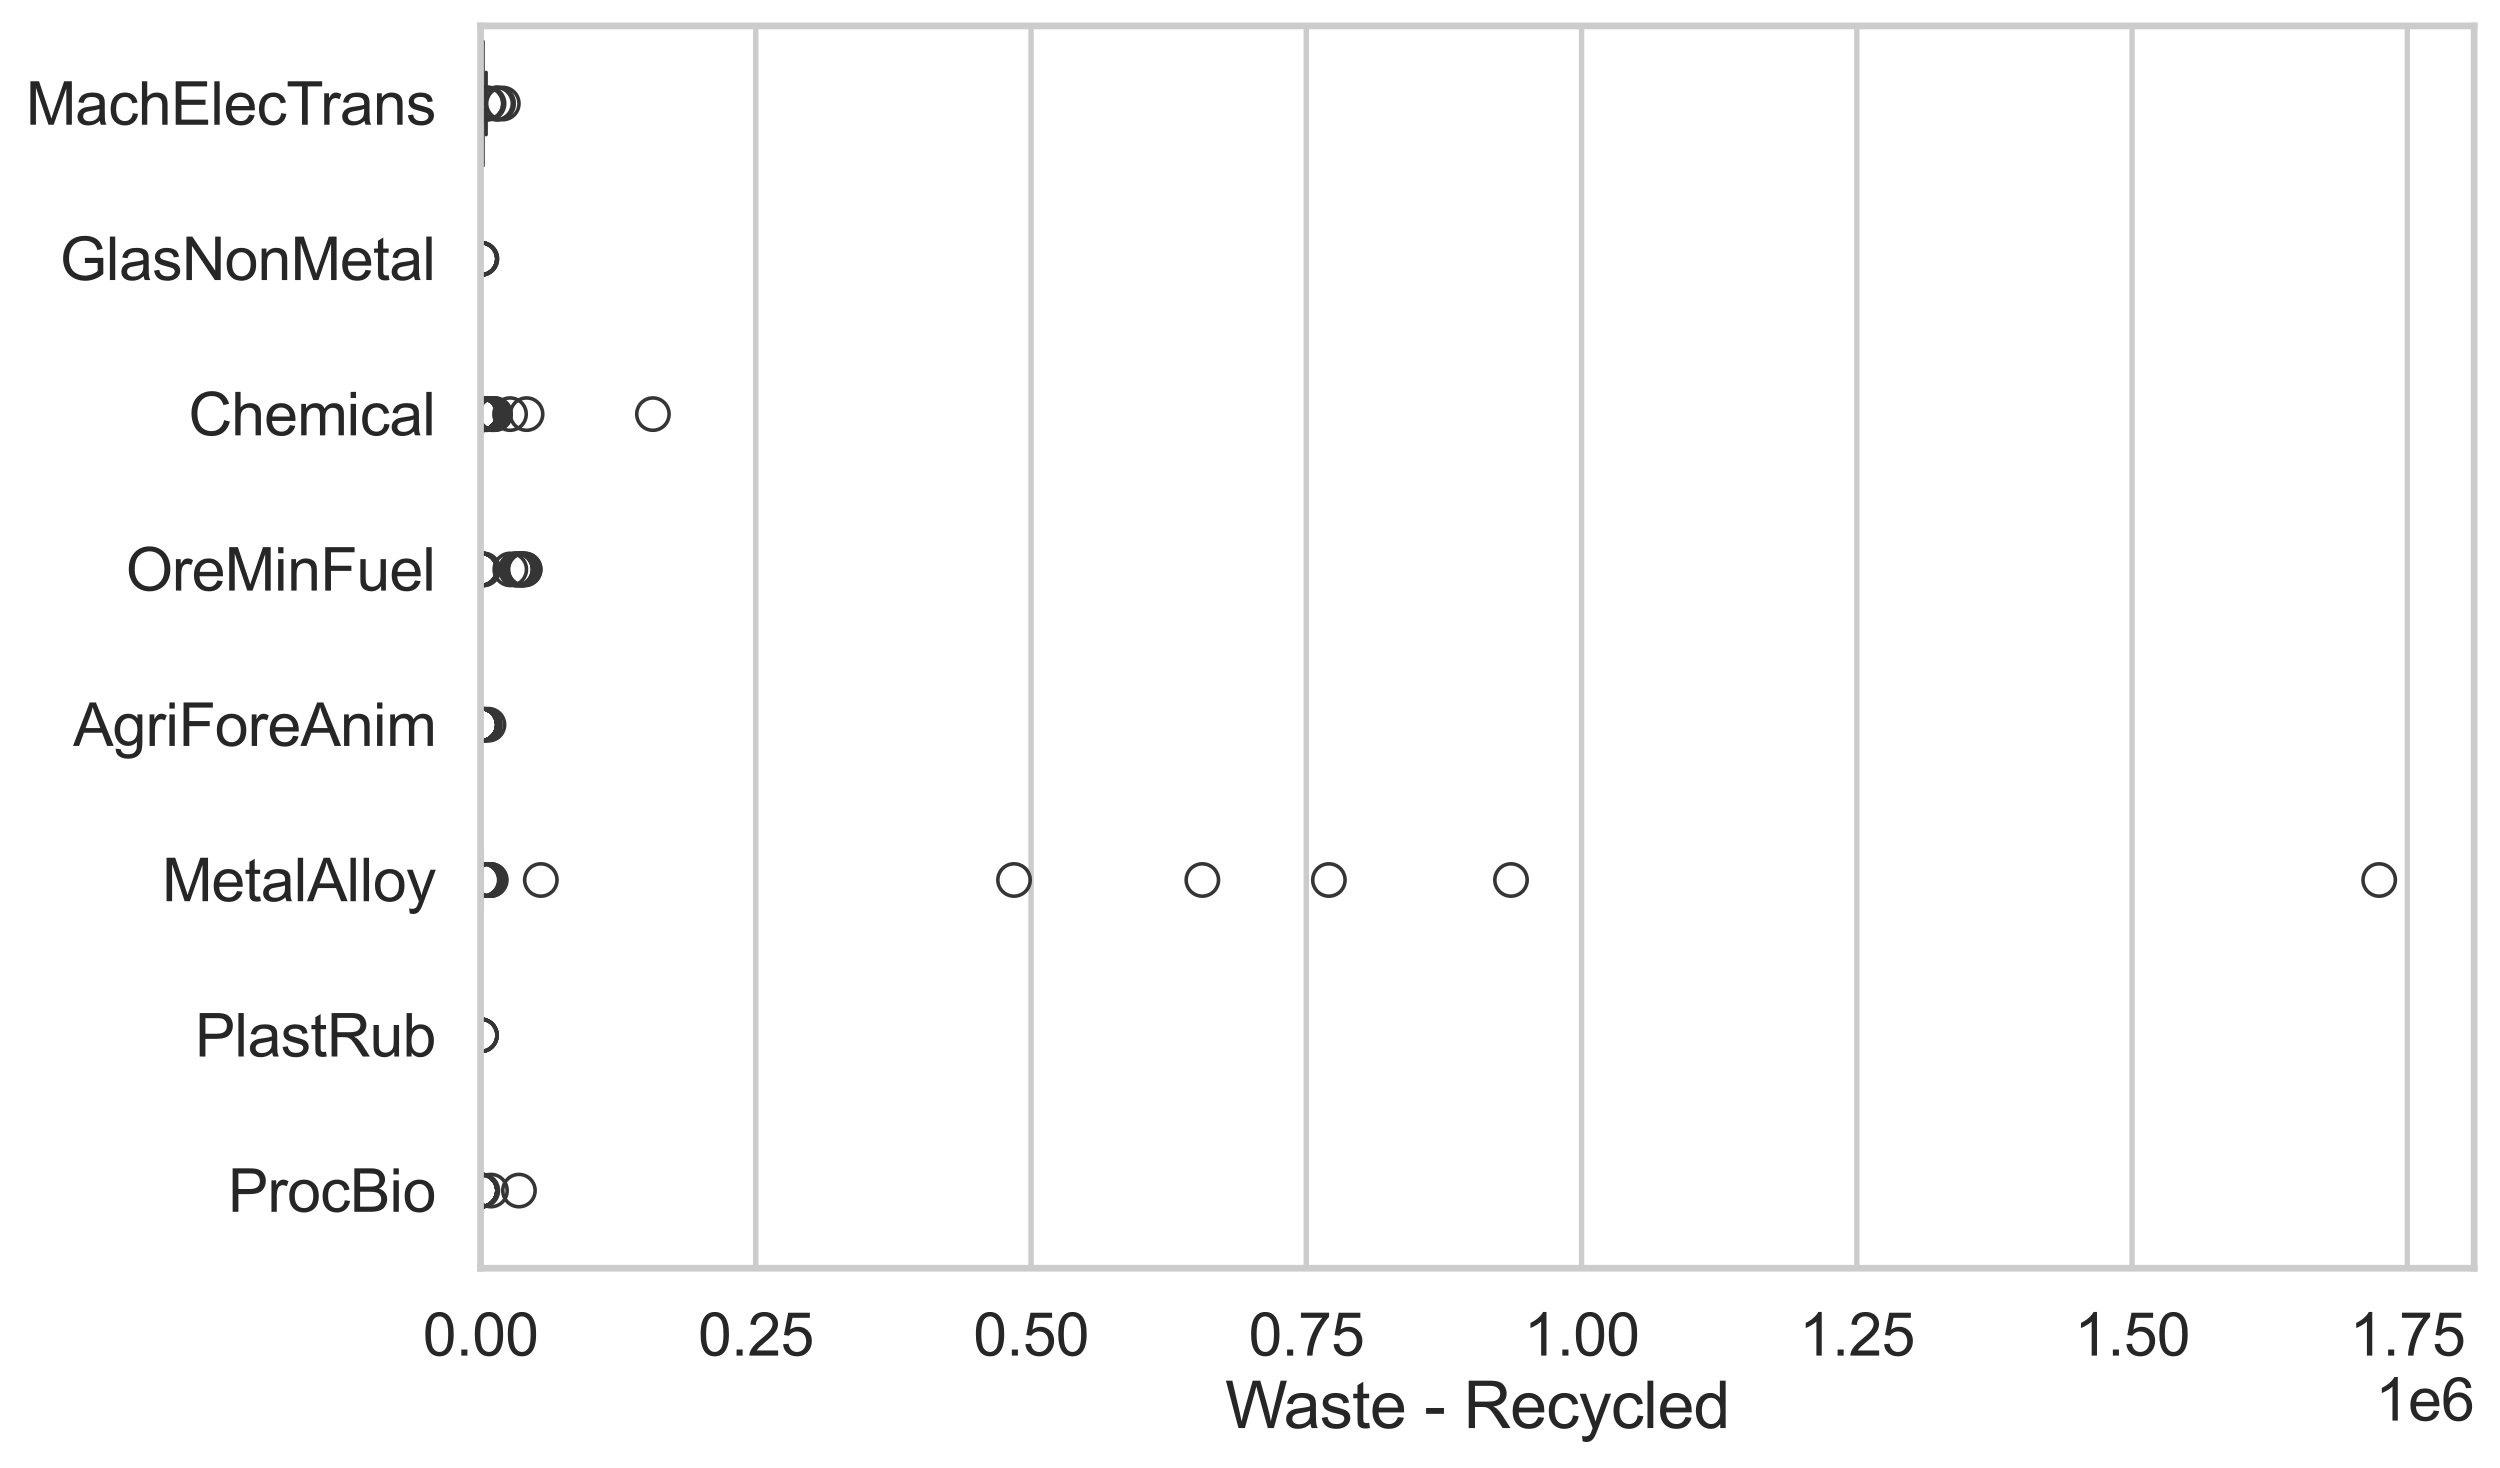 <?xml version="1.0" encoding="utf-8" standalone="no"?>
<!DOCTYPE svg PUBLIC "-//W3C//DTD SVG 1.1//EN"
  "http://www.w3.org/Graphics/SVG/1.1/DTD/svg11.dtd">
<svg xmlns:xlink="http://www.w3.org/1999/xlink" width="695.577pt" height="408.322pt" viewBox="0 0 695.577 408.322" xmlns="http://www.w3.org/2000/svg" version="1.1">
 <defs>
  <style type="text/css">*{stroke-linejoin: round; stroke-linecap: butt}</style>
 </defs>
 <g id="figure_1">
  <g id="patch_1">
   <path d="M 0 408.322 
L 695.577 408.322 
L 695.577 0 
L 0 0 
z
" style="fill: #ffffff"/>
  </g>
  <g id="axes_1">
   <g id="patch_2">
    <path d="M 133.697 352.86 
L 688.377 352.86 
L 688.377 7.2 
L 133.697 7.2 
z
" style="fill: #ffffff"/>
   </g>
   <g id="matplotlib.axis_1">
    <g id="xtick_1">
     <g id="line2d_1">
      <path d="M 133.697 352.86 
L 133.697 7.2 
" clip-path="url(#p176dce0ceb)" style="fill: none; stroke: #cccccc; stroke-width: 1.5; stroke-linecap: round"/>
     </g>
     <g id="text_1">
      <!-- 0.00 -->
      <g style="fill: #262626" transform="translate(117.642 377.17) scale(0.165 -0.165)">
       <defs>
        <path id="ArialMT-30" d="M 266 2259 
Q 266 3072 433 3567 
Q 600 4063 929 4331 
Q 1259 4600 1759 4600 
Q 2128 4600 2406 4451 
Q 2684 4303 2865 4023 
Q 3047 3744 3150 3342 
Q 3253 2941 3253 2259 
Q 3253 1453 3087 958 
Q 2922 463 2592 192 
Q 2263 -78 1759 -78 
Q 1097 -78 719 397 
Q 266 969 266 2259 
z
M 844 2259 
Q 844 1131 1108 757 
Q 1372 384 1759 384 
Q 2147 384 2411 759 
Q 2675 1134 2675 2259 
Q 2675 3391 2411 3762 
Q 2147 4134 1753 4134 
Q 1366 4134 1134 3806 
Q 844 3388 844 2259 
z
" transform="scale(0.016)"/>
        <path id="ArialMT-2e" d="M 581 0 
L 581 641 
L 1222 641 
L 1222 0 
L 581 0 
z
" transform="scale(0.016)"/>
       </defs>
       <use xlink:href="#ArialMT-30"/>
       <use xlink:href="#ArialMT-2e" transform="translate(55.615 0)"/>
       <use xlink:href="#ArialMT-30" transform="translate(83.398 0)"/>
       <use xlink:href="#ArialMT-30" transform="translate(139.014 0)"/>
      </g>
     </g>
    </g>
    <g id="xtick_2">
     <g id="line2d_2">
      <path d="M 210.282 352.86 
L 210.282 7.2 
" clip-path="url(#p176dce0ceb)" style="fill: none; stroke: #cccccc; stroke-width: 1.5; stroke-linecap: round"/>
     </g>
     <g id="text_2">
      <!-- 0.25 -->
      <g style="fill: #262626" transform="translate(194.227 377.17) scale(0.165 -0.165)">
       <defs>
        <path id="ArialMT-32" d="M 3222 541 
L 3222 0 
L 194 0 
Q 188 203 259 391 
Q 375 700 629 1000 
Q 884 1300 1366 1694 
Q 2113 2306 2375 2664 
Q 2638 3022 2638 3341 
Q 2638 3675 2398 3904 
Q 2159 4134 1775 4134 
Q 1369 4134 1125 3890 
Q 881 3647 878 3216 
L 300 3275 
Q 359 3922 746 4261 
Q 1134 4600 1788 4600 
Q 2447 4600 2831 4234 
Q 3216 3869 3216 3328 
Q 3216 3053 3103 2787 
Q 2991 2522 2730 2228 
Q 2469 1934 1863 1422 
Q 1356 997 1212 845 
Q 1069 694 975 541 
L 3222 541 
z
" transform="scale(0.016)"/>
        <path id="ArialMT-35" d="M 266 1200 
L 856 1250 
Q 922 819 1161 601 
Q 1400 384 1738 384 
Q 2144 384 2425 690 
Q 2706 997 2706 1503 
Q 2706 1984 2436 2262 
Q 2166 2541 1728 2541 
Q 1456 2541 1237 2417 
Q 1019 2294 894 2097 
L 366 2166 
L 809 4519 
L 3088 4519 
L 3088 3981 
L 1259 3981 
L 1013 2750 
Q 1425 3038 1878 3038 
Q 2478 3038 2890 2622 
Q 3303 2206 3303 1553 
Q 3303 931 2941 478 
Q 2500 -78 1738 -78 
Q 1113 -78 717 272 
Q 322 622 266 1200 
z
" transform="scale(0.016)"/>
       </defs>
       <use xlink:href="#ArialMT-30"/>
       <use xlink:href="#ArialMT-2e" transform="translate(55.615 0)"/>
       <use xlink:href="#ArialMT-32" transform="translate(83.398 0)"/>
       <use xlink:href="#ArialMT-35" transform="translate(139.014 0)"/>
      </g>
     </g>
    </g>
    <g id="xtick_3">
     <g id="line2d_3">
      <path d="M 286.868 352.86 
L 286.868 7.2 
" clip-path="url(#p176dce0ceb)" style="fill: none; stroke: #cccccc; stroke-width: 1.5; stroke-linecap: round"/>
     </g>
     <g id="text_3">
      <!-- 0.50 -->
      <g style="fill: #262626" transform="translate(270.812 377.17) scale(0.165 -0.165)">
       <use xlink:href="#ArialMT-30"/>
       <use xlink:href="#ArialMT-2e" transform="translate(55.615 0)"/>
       <use xlink:href="#ArialMT-35" transform="translate(83.398 0)"/>
       <use xlink:href="#ArialMT-30" transform="translate(139.014 0)"/>
      </g>
     </g>
    </g>
    <g id="xtick_4">
     <g id="line2d_4">
      <path d="M 363.453 352.86 
L 363.453 7.2 
" clip-path="url(#p176dce0ceb)" style="fill: none; stroke: #cccccc; stroke-width: 1.5; stroke-linecap: round"/>
     </g>
     <g id="text_4">
      <!-- 0.75 -->
      <g style="fill: #262626" transform="translate(347.398 377.17) scale(0.165 -0.165)">
       <defs>
        <path id="ArialMT-37" d="M 303 3981 
L 303 4522 
L 3269 4522 
L 3269 4084 
Q 2831 3619 2401 2847 
Q 1972 2075 1738 1259 
Q 1569 684 1522 0 
L 944 0 
Q 953 541 1156 1306 
Q 1359 2072 1739 2783 
Q 2119 3494 2547 3981 
L 303 3981 
z
" transform="scale(0.016)"/>
       </defs>
       <use xlink:href="#ArialMT-30"/>
       <use xlink:href="#ArialMT-2e" transform="translate(55.615 0)"/>
       <use xlink:href="#ArialMT-37" transform="translate(83.398 0)"/>
       <use xlink:href="#ArialMT-35" transform="translate(139.014 0)"/>
      </g>
     </g>
    </g>
    <g id="xtick_5">
     <g id="line2d_5">
      <path d="M 440.038 352.86 
L 440.038 7.2 
" clip-path="url(#p176dce0ceb)" style="fill: none; stroke: #cccccc; stroke-width: 1.5; stroke-linecap: round"/>
     </g>
     <g id="text_5">
      <!-- 1.00 -->
      <g style="fill: #262626" transform="translate(423.983 377.17) scale(0.165 -0.165)">
       <defs>
        <path id="ArialMT-31" d="M 2384 0 
L 1822 0 
L 1822 3584 
Q 1619 3391 1289 3197 
Q 959 3003 697 2906 
L 697 3450 
Q 1169 3672 1522 3987 
Q 1875 4303 2022 4600 
L 2384 4600 
L 2384 0 
z
" transform="scale(0.016)"/>
       </defs>
       <use xlink:href="#ArialMT-31"/>
       <use xlink:href="#ArialMT-2e" transform="translate(55.615 0)"/>
       <use xlink:href="#ArialMT-30" transform="translate(83.398 0)"/>
       <use xlink:href="#ArialMT-30" transform="translate(139.014 0)"/>
      </g>
     </g>
    </g>
    <g id="xtick_6">
     <g id="line2d_6">
      <path d="M 516.623 352.86 
L 516.623 7.2 
" clip-path="url(#p176dce0ceb)" style="fill: none; stroke: #cccccc; stroke-width: 1.5; stroke-linecap: round"/>
     </g>
     <g id="text_6">
      <!-- 1.25 -->
      <g style="fill: #262626" transform="translate(500.568 377.17) scale(0.165 -0.165)">
       <use xlink:href="#ArialMT-31"/>
       <use xlink:href="#ArialMT-2e" transform="translate(55.615 0)"/>
       <use xlink:href="#ArialMT-32" transform="translate(83.398 0)"/>
       <use xlink:href="#ArialMT-35" transform="translate(139.014 0)"/>
      </g>
     </g>
    </g>
    <g id="xtick_7">
     <g id="line2d_7">
      <path d="M 593.209 352.86 
L 593.209 7.2 
" clip-path="url(#p176dce0ceb)" style="fill: none; stroke: #cccccc; stroke-width: 1.5; stroke-linecap: round"/>
     </g>
     <g id="text_7">
      <!-- 1.50 -->
      <g style="fill: #262626" transform="translate(577.153 377.17) scale(0.165 -0.165)">
       <use xlink:href="#ArialMT-31"/>
       <use xlink:href="#ArialMT-2e" transform="translate(55.615 0)"/>
       <use xlink:href="#ArialMT-35" transform="translate(83.398 0)"/>
       <use xlink:href="#ArialMT-30" transform="translate(139.014 0)"/>
      </g>
     </g>
    </g>
    <g id="xtick_8">
     <g id="line2d_8">
      <path d="M 669.794 352.86 
L 669.794 7.2 
" clip-path="url(#p176dce0ceb)" style="fill: none; stroke: #cccccc; stroke-width: 1.5; stroke-linecap: round"/>
     </g>
     <g id="text_8">
      <!-- 1.75 -->
      <g style="fill: #262626" transform="translate(653.739 377.17) scale(0.165 -0.165)">
       <use xlink:href="#ArialMT-31"/>
       <use xlink:href="#ArialMT-2e" transform="translate(55.615 0)"/>
       <use xlink:href="#ArialMT-37" transform="translate(83.398 0)"/>
       <use xlink:href="#ArialMT-35" transform="translate(139.014 0)"/>
      </g>
     </g>
    </g>
    <g id="text_9">
     <!-- Waste - Recycled -->
     <g style="fill: #262626" transform="translate(340.858 397.334) scale(0.18 -0.18)">
      <defs>
       <path id="ArialMT-57" d="M 1294 0 
L 78 4581 
L 700 4581 
L 1397 1578 
Q 1509 1106 1591 641 
Q 1766 1375 1797 1488 
L 2669 4581 
L 3400 4581 
L 4056 2263 
Q 4303 1400 4413 641 
Q 4500 1075 4641 1638 
L 5359 4581 
L 5969 4581 
L 4713 0 
L 4128 0 
L 3163 3491 
Q 3041 3928 3019 4028 
Q 2947 3713 2884 3491 
L 1913 0 
L 1294 0 
z
" transform="scale(0.016)"/>
       <path id="ArialMT-61" d="M 2588 409 
Q 2275 144 1986 34 
Q 1697 -75 1366 -75 
Q 819 -75 525 192 
Q 231 459 231 875 
Q 231 1119 342 1320 
Q 453 1522 633 1644 
Q 813 1766 1038 1828 
Q 1203 1872 1538 1913 
Q 2219 1994 2541 2106 
Q 2544 2222 2544 2253 
Q 2544 2597 2384 2738 
Q 2169 2928 1744 2928 
Q 1347 2928 1158 2789 
Q 969 2650 878 2297 
L 328 2372 
Q 403 2725 575 2942 
Q 747 3159 1072 3276 
Q 1397 3394 1825 3394 
Q 2250 3394 2515 3294 
Q 2781 3194 2906 3042 
Q 3031 2891 3081 2659 
Q 3109 2516 3109 2141 
L 3109 1391 
Q 3109 606 3145 398 
Q 3181 191 3288 0 
L 2700 0 
Q 2613 175 2588 409 
z
M 2541 1666 
Q 2234 1541 1622 1453 
Q 1275 1403 1131 1340 
Q 988 1278 909 1158 
Q 831 1038 831 891 
Q 831 666 1001 516 
Q 1172 366 1500 366 
Q 1825 366 2078 508 
Q 2331 650 2450 897 
Q 2541 1088 2541 1459 
L 2541 1666 
z
" transform="scale(0.016)"/>
       <path id="ArialMT-73" d="M 197 991 
L 753 1078 
Q 800 744 1014 566 
Q 1228 388 1613 388 
Q 2000 388 2187 545 
Q 2375 703 2375 916 
Q 2375 1106 2209 1216 
Q 2094 1291 1634 1406 
Q 1016 1563 777 1677 
Q 538 1791 414 1992 
Q 291 2194 291 2438 
Q 291 2659 392 2848 
Q 494 3038 669 3163 
Q 800 3259 1026 3326 
Q 1253 3394 1513 3394 
Q 1903 3394 2198 3281 
Q 2494 3169 2634 2976 
Q 2775 2784 2828 2463 
L 2278 2388 
Q 2241 2644 2061 2787 
Q 1881 2931 1553 2931 
Q 1166 2931 1000 2803 
Q 834 2675 834 2503 
Q 834 2394 903 2306 
Q 972 2216 1119 2156 
Q 1203 2125 1616 2013 
Q 2213 1853 2448 1751 
Q 2684 1650 2818 1456 
Q 2953 1263 2953 975 
Q 2953 694 2789 445 
Q 2625 197 2315 61 
Q 2006 -75 1616 -75 
Q 969 -75 630 194 
Q 291 463 197 991 
z
" transform="scale(0.016)"/>
       <path id="ArialMT-74" d="M 1650 503 
L 1731 6 
Q 1494 -44 1306 -44 
Q 1000 -44 831 53 
Q 663 150 594 308 
Q 525 466 525 972 
L 525 2881 
L 113 2881 
L 113 3319 
L 525 3319 
L 525 4141 
L 1084 4478 
L 1084 3319 
L 1650 3319 
L 1650 2881 
L 1084 2881 
L 1084 941 
Q 1084 700 1114 631 
Q 1144 563 1211 522 
Q 1278 481 1403 481 
Q 1497 481 1650 503 
z
" transform="scale(0.016)"/>
       <path id="ArialMT-65" d="M 2694 1069 
L 3275 997 
Q 3138 488 2766 206 
Q 2394 -75 1816 -75 
Q 1088 -75 661 373 
Q 234 822 234 1631 
Q 234 2469 665 2931 
Q 1097 3394 1784 3394 
Q 2450 3394 2872 2941 
Q 3294 2488 3294 1666 
Q 3294 1616 3291 1516 
L 816 1516 
Q 847 969 1125 678 
Q 1403 388 1819 388 
Q 2128 388 2347 550 
Q 2566 713 2694 1069 
z
M 847 1978 
L 2700 1978 
Q 2663 2397 2488 2606 
Q 2219 2931 1791 2931 
Q 1403 2931 1139 2672 
Q 875 2413 847 1978 
z
" transform="scale(0.016)"/>
       <path id="ArialMT-20" transform="scale(0.016)"/>
       <path id="ArialMT-2d" d="M 203 1375 
L 203 1941 
L 1931 1941 
L 1931 1375 
L 203 1375 
z
" transform="scale(0.016)"/>
       <path id="ArialMT-52" d="M 503 0 
L 503 4581 
L 2534 4581 
Q 3147 4581 3465 4457 
Q 3784 4334 3975 4021 
Q 4166 3709 4166 3331 
Q 4166 2844 3850 2509 
Q 3534 2175 2875 2084 
Q 3116 1969 3241 1856 
Q 3506 1613 3744 1247 
L 4541 0 
L 3778 0 
L 3172 953 
Q 2906 1366 2734 1584 
Q 2563 1803 2427 1890 
Q 2291 1978 2150 2013 
Q 2047 2034 1813 2034 
L 1109 2034 
L 1109 0 
L 503 0 
z
M 1109 2559 
L 2413 2559 
Q 2828 2559 3062 2645 
Q 3297 2731 3419 2920 
Q 3541 3109 3541 3331 
Q 3541 3656 3305 3865 
Q 3069 4075 2559 4075 
L 1109 4075 
L 1109 2559 
z
" transform="scale(0.016)"/>
       <path id="ArialMT-63" d="M 2588 1216 
L 3141 1144 
Q 3050 572 2676 248 
Q 2303 -75 1759 -75 
Q 1078 -75 664 370 
Q 250 816 250 1647 
Q 250 2184 428 2587 
Q 606 2991 970 3192 
Q 1334 3394 1763 3394 
Q 2303 3394 2647 3120 
Q 2991 2847 3088 2344 
L 2541 2259 
Q 2463 2594 2264 2762 
Q 2066 2931 1784 2931 
Q 1359 2931 1093 2626 
Q 828 2322 828 1663 
Q 828 994 1084 691 
Q 1341 388 1753 388 
Q 2084 388 2306 591 
Q 2528 794 2588 1216 
z
" transform="scale(0.016)"/>
       <path id="ArialMT-79" d="M 397 -1278 
L 334 -750 
Q 519 -800 656 -800 
Q 844 -800 956 -737 
Q 1069 -675 1141 -563 
Q 1194 -478 1313 -144 
Q 1328 -97 1363 -6 
L 103 3319 
L 709 3319 
L 1400 1397 
Q 1534 1031 1641 628 
Q 1738 1016 1872 1384 
L 2581 3319 
L 3144 3319 
L 1881 -56 
Q 1678 -603 1566 -809 
Q 1416 -1088 1222 -1217 
Q 1028 -1347 759 -1347 
Q 597 -1347 397 -1278 
z
" transform="scale(0.016)"/>
       <path id="ArialMT-6c" d="M 409 0 
L 409 4581 
L 972 4581 
L 972 0 
L 409 0 
z
" transform="scale(0.016)"/>
       <path id="ArialMT-64" d="M 2575 0 
L 2575 419 
Q 2259 -75 1647 -75 
Q 1250 -75 917 144 
Q 584 363 401 755 
Q 219 1147 219 1656 
Q 219 2153 384 2558 
Q 550 2963 881 3178 
Q 1213 3394 1622 3394 
Q 1922 3394 2156 3267 
Q 2391 3141 2538 2938 
L 2538 4581 
L 3097 4581 
L 3097 0 
L 2575 0 
z
M 797 1656 
Q 797 1019 1065 703 
Q 1334 388 1700 388 
Q 2069 388 2326 689 
Q 2584 991 2584 1609 
Q 2584 2291 2321 2609 
Q 2059 2928 1675 2928 
Q 1300 2928 1048 2622 
Q 797 2316 797 1656 
z
" transform="scale(0.016)"/>
      </defs>
      <use xlink:href="#ArialMT-57"/>
      <use xlink:href="#ArialMT-61" transform="translate(90.635 0)"/>
      <use xlink:href="#ArialMT-73" transform="translate(146.25 0)"/>
      <use xlink:href="#ArialMT-74" transform="translate(196.25 0)"/>
      <use xlink:href="#ArialMT-65" transform="translate(224.033 0)"/>
      <use xlink:href="#ArialMT-20" transform="translate(279.648 0)"/>
      <use xlink:href="#ArialMT-2d" transform="translate(307.432 0)"/>
      <use xlink:href="#ArialMT-20" transform="translate(340.732 0)"/>
      <use xlink:href="#ArialMT-52" transform="translate(368.516 0)"/>
      <use xlink:href="#ArialMT-65" transform="translate(440.732 0)"/>
      <use xlink:href="#ArialMT-63" transform="translate(496.348 0)"/>
      <use xlink:href="#ArialMT-79" transform="translate(546.348 0)"/>
      <use xlink:href="#ArialMT-63" transform="translate(596.348 0)"/>
      <use xlink:href="#ArialMT-6c" transform="translate(646.348 0)"/>
      <use xlink:href="#ArialMT-65" transform="translate(668.564 0)"/>
      <use xlink:href="#ArialMT-64" transform="translate(724.18 0)"/>
     </g>
    </g>
    <g id="text_10">
     <!-- 1e6 -->
     <g style="fill: #262626" transform="translate(660.85 395.26) scale(0.165 -0.165)">
      <defs>
       <path id="ArialMT-36" d="M 3184 3459 
L 2625 3416 
Q 2550 3747 2413 3897 
Q 2184 4138 1850 4138 
Q 1581 4138 1378 3988 
Q 1113 3794 959 3422 
Q 806 3050 800 2363 
Q 1003 2672 1297 2822 
Q 1591 2972 1913 2972 
Q 2475 2972 2870 2558 
Q 3266 2144 3266 1488 
Q 3266 1056 3080 686 
Q 2894 316 2569 119 
Q 2244 -78 1831 -78 
Q 1128 -78 684 439 
Q 241 956 241 2144 
Q 241 3472 731 4075 
Q 1159 4600 1884 4600 
Q 2425 4600 2770 4297 
Q 3116 3994 3184 3459 
z
M 888 1484 
Q 888 1194 1011 928 
Q 1134 663 1356 523 
Q 1578 384 1822 384 
Q 2178 384 2434 671 
Q 2691 959 2691 1453 
Q 2691 1928 2437 2201 
Q 2184 2475 1800 2475 
Q 1419 2475 1153 2201 
Q 888 1928 888 1484 
z
" transform="scale(0.016)"/>
      </defs>
      <use xlink:href="#ArialMT-31"/>
      <use xlink:href="#ArialMT-65" transform="translate(55.615 0)"/>
      <use xlink:href="#ArialMT-36" transform="translate(111.23 0)"/>
     </g>
    </g>
   </g>
   <g id="matplotlib.axis_2">
    <g id="ytick_1">
     <g id="text_11">
      <!-- MachElecTrans -->
      <g style="fill: #262626" transform="translate(7.2 34.709) scale(0.165 -0.165)">
       <defs>
        <path id="ArialMT-4d" d="M 475 0 
L 475 4581 
L 1388 4581 
L 2472 1338 
Q 2622 884 2691 659 
Q 2769 909 2934 1394 
L 4031 4581 
L 4847 4581 
L 4847 0 
L 4263 0 
L 4263 3834 
L 2931 0 
L 2384 0 
L 1059 3900 
L 1059 0 
L 475 0 
z
" transform="scale(0.016)"/>
        <path id="ArialMT-68" d="M 422 0 
L 422 4581 
L 984 4581 
L 984 2938 
Q 1378 3394 1978 3394 
Q 2347 3394 2619 3248 
Q 2891 3103 3008 2847 
Q 3125 2591 3125 2103 
L 3125 0 
L 2563 0 
L 2563 2103 
Q 2563 2525 2380 2717 
Q 2197 2909 1863 2909 
Q 1613 2909 1392 2779 
Q 1172 2650 1078 2428 
Q 984 2206 984 1816 
L 984 0 
L 422 0 
z
" transform="scale(0.016)"/>
        <path id="ArialMT-45" d="M 506 0 
L 506 4581 
L 3819 4581 
L 3819 4041 
L 1113 4041 
L 1113 2638 
L 3647 2638 
L 3647 2100 
L 1113 2100 
L 1113 541 
L 3925 541 
L 3925 0 
L 506 0 
z
" transform="scale(0.016)"/>
        <path id="ArialMT-54" d="M 1659 0 
L 1659 4041 
L 150 4041 
L 150 4581 
L 3781 4581 
L 3781 4041 
L 2266 4041 
L 2266 0 
L 1659 0 
z
" transform="scale(0.016)"/>
        <path id="ArialMT-72" d="M 416 0 
L 416 3319 
L 922 3319 
L 922 2816 
Q 1116 3169 1280 3281 
Q 1444 3394 1641 3394 
Q 1925 3394 2219 3213 
L 2025 2691 
Q 1819 2813 1613 2813 
Q 1428 2813 1281 2702 
Q 1134 2591 1072 2394 
Q 978 2094 978 1738 
L 978 0 
L 416 0 
z
" transform="scale(0.016)"/>
        <path id="ArialMT-6e" d="M 422 0 
L 422 3319 
L 928 3319 
L 928 2847 
Q 1294 3394 1984 3394 
Q 2284 3394 2536 3286 
Q 2788 3178 2913 3003 
Q 3038 2828 3088 2588 
Q 3119 2431 3119 2041 
L 3119 0 
L 2556 0 
L 2556 2019 
Q 2556 2363 2490 2533 
Q 2425 2703 2258 2804 
Q 2091 2906 1866 2906 
Q 1506 2906 1245 2678 
Q 984 2450 984 1813 
L 984 0 
L 422 0 
z
" transform="scale(0.016)"/>
       </defs>
       <use xlink:href="#ArialMT-4d"/>
       <use xlink:href="#ArialMT-61" transform="translate(83.301 0)"/>
       <use xlink:href="#ArialMT-63" transform="translate(138.916 0)"/>
       <use xlink:href="#ArialMT-68" transform="translate(188.916 0)"/>
       <use xlink:href="#ArialMT-45" transform="translate(244.531 0)"/>
       <use xlink:href="#ArialMT-6c" transform="translate(311.23 0)"/>
       <use xlink:href="#ArialMT-65" transform="translate(333.447 0)"/>
       <use xlink:href="#ArialMT-63" transform="translate(389.062 0)"/>
       <use xlink:href="#ArialMT-54" transform="translate(439.062 0)"/>
       <use xlink:href="#ArialMT-72" transform="translate(496.396 0)"/>
       <use xlink:href="#ArialMT-61" transform="translate(529.697 0)"/>
       <use xlink:href="#ArialMT-6e" transform="translate(585.312 0)"/>
       <use xlink:href="#ArialMT-73" transform="translate(640.928 0)"/>
      </g>
     </g>
    </g>
    <g id="ytick_2">
     <g id="text_12">
      <!-- GlasNonMetal -->
      <g style="fill: #262626" transform="translate(16.659 77.916) scale(0.165 -0.165)">
       <defs>
        <path id="ArialMT-47" d="M 2638 1797 
L 2638 2334 
L 4578 2338 
L 4578 638 
Q 4131 281 3656 101 
Q 3181 -78 2681 -78 
Q 2006 -78 1454 211 
Q 903 500 622 1047 
Q 341 1594 341 2269 
Q 341 2938 620 3517 
Q 900 4097 1425 4378 
Q 1950 4659 2634 4659 
Q 3131 4659 3532 4498 
Q 3934 4338 4162 4050 
Q 4391 3763 4509 3300 
L 3963 3150 
Q 3859 3500 3706 3700 
Q 3553 3900 3268 4020 
Q 2984 4141 2638 4141 
Q 2222 4141 1919 4014 
Q 1616 3888 1430 3681 
Q 1244 3475 1141 3228 
Q 966 2803 966 2306 
Q 966 1694 1177 1281 
Q 1388 869 1791 669 
Q 2194 469 2647 469 
Q 3041 469 3416 620 
Q 3791 772 3984 944 
L 3984 1797 
L 2638 1797 
z
" transform="scale(0.016)"/>
        <path id="ArialMT-4e" d="M 488 0 
L 488 4581 
L 1109 4581 
L 3516 984 
L 3516 4581 
L 4097 4581 
L 4097 0 
L 3475 0 
L 1069 3600 
L 1069 0 
L 488 0 
z
" transform="scale(0.016)"/>
        <path id="ArialMT-6f" d="M 213 1659 
Q 213 2581 725 3025 
Q 1153 3394 1769 3394 
Q 2453 3394 2887 2945 
Q 3322 2497 3322 1706 
Q 3322 1066 3130 698 
Q 2938 331 2570 128 
Q 2203 -75 1769 -75 
Q 1072 -75 642 372 
Q 213 819 213 1659 
z
M 791 1659 
Q 791 1022 1069 705 
Q 1347 388 1769 388 
Q 2188 388 2466 706 
Q 2744 1025 2744 1678 
Q 2744 2294 2464 2611 
Q 2184 2928 1769 2928 
Q 1347 2928 1069 2612 
Q 791 2297 791 1659 
z
" transform="scale(0.016)"/>
       </defs>
       <use xlink:href="#ArialMT-47"/>
       <use xlink:href="#ArialMT-6c" transform="translate(77.783 0)"/>
       <use xlink:href="#ArialMT-61" transform="translate(100 0)"/>
       <use xlink:href="#ArialMT-73" transform="translate(155.615 0)"/>
       <use xlink:href="#ArialMT-4e" transform="translate(205.615 0)"/>
       <use xlink:href="#ArialMT-6f" transform="translate(277.832 0)"/>
       <use xlink:href="#ArialMT-6e" transform="translate(333.447 0)"/>
       <use xlink:href="#ArialMT-4d" transform="translate(389.062 0)"/>
       <use xlink:href="#ArialMT-65" transform="translate(472.363 0)"/>
       <use xlink:href="#ArialMT-74" transform="translate(527.979 0)"/>
       <use xlink:href="#ArialMT-61" transform="translate(555.762 0)"/>
       <use xlink:href="#ArialMT-6c" transform="translate(611.377 0)"/>
      </g>
     </g>
    </g>
    <g id="ytick_3">
     <g id="text_13">
      <!-- Chemical -->
      <g style="fill: #262626" transform="translate(52.428 121.124) scale(0.165 -0.165)">
       <defs>
        <path id="ArialMT-43" d="M 3763 1606 
L 4369 1453 
Q 4178 706 3683 314 
Q 3188 -78 2472 -78 
Q 1731 -78 1267 223 
Q 803 525 561 1097 
Q 319 1669 319 2325 
Q 319 3041 592 3573 
Q 866 4106 1370 4382 
Q 1875 4659 2481 4659 
Q 3169 4659 3637 4309 
Q 4106 3959 4291 3325 
L 3694 3184 
Q 3534 3684 3231 3912 
Q 2928 4141 2469 4141 
Q 1941 4141 1586 3887 
Q 1231 3634 1087 3207 
Q 944 2781 944 2328 
Q 944 1744 1114 1308 
Q 1284 872 1643 656 
Q 2003 441 2422 441 
Q 2931 441 3284 734 
Q 3638 1028 3763 1606 
z
" transform="scale(0.016)"/>
        <path id="ArialMT-6d" d="M 422 0 
L 422 3319 
L 925 3319 
L 925 2853 
Q 1081 3097 1340 3245 
Q 1600 3394 1931 3394 
Q 2300 3394 2536 3241 
Q 2772 3088 2869 2813 
Q 3263 3394 3894 3394 
Q 4388 3394 4653 3120 
Q 4919 2847 4919 2278 
L 4919 0 
L 4359 0 
L 4359 2091 
Q 4359 2428 4304 2576 
Q 4250 2725 4106 2815 
Q 3963 2906 3769 2906 
Q 3419 2906 3187 2673 
Q 2956 2441 2956 1928 
L 2956 0 
L 2394 0 
L 2394 2156 
Q 2394 2531 2256 2718 
Q 2119 2906 1806 2906 
Q 1569 2906 1367 2781 
Q 1166 2656 1075 2415 
Q 984 2175 984 1722 
L 984 0 
L 422 0 
z
" transform="scale(0.016)"/>
        <path id="ArialMT-69" d="M 425 3934 
L 425 4581 
L 988 4581 
L 988 3934 
L 425 3934 
z
M 425 0 
L 425 3319 
L 988 3319 
L 988 0 
L 425 0 
z
" transform="scale(0.016)"/>
       </defs>
       <use xlink:href="#ArialMT-43"/>
       <use xlink:href="#ArialMT-68" transform="translate(72.217 0)"/>
       <use xlink:href="#ArialMT-65" transform="translate(127.832 0)"/>
       <use xlink:href="#ArialMT-6d" transform="translate(183.447 0)"/>
       <use xlink:href="#ArialMT-69" transform="translate(266.748 0)"/>
       <use xlink:href="#ArialMT-63" transform="translate(288.965 0)"/>
       <use xlink:href="#ArialMT-61" transform="translate(338.965 0)"/>
       <use xlink:href="#ArialMT-6c" transform="translate(394.58 0)"/>
      </g>
     </g>
    </g>
    <g id="ytick_4">
     <g id="text_14">
      <!-- OreMinFuel -->
      <g style="fill: #262626" transform="translate(35.013 164.331) scale(0.165 -0.165)">
       <defs>
        <path id="ArialMT-4f" d="M 309 2231 
Q 309 3372 921 4017 
Q 1534 4663 2503 4663 
Q 3138 4663 3647 4359 
Q 4156 4056 4423 3514 
Q 4691 2972 4691 2284 
Q 4691 1588 4409 1038 
Q 4128 488 3612 205 
Q 3097 -78 2500 -78 
Q 1853 -78 1343 234 
Q 834 547 571 1087 
Q 309 1628 309 2231 
z
M 934 2222 
Q 934 1394 1379 917 
Q 1825 441 2497 441 
Q 3181 441 3623 922 
Q 4066 1403 4066 2288 
Q 4066 2847 3877 3264 
Q 3688 3681 3323 3911 
Q 2959 4141 2506 4141 
Q 1863 4141 1398 3698 
Q 934 3256 934 2222 
z
" transform="scale(0.016)"/>
        <path id="ArialMT-46" d="M 525 0 
L 525 4581 
L 3616 4581 
L 3616 4041 
L 1131 4041 
L 1131 2622 
L 3281 2622 
L 3281 2081 
L 1131 2081 
L 1131 0 
L 525 0 
z
" transform="scale(0.016)"/>
        <path id="ArialMT-75" d="M 2597 0 
L 2597 488 
Q 2209 -75 1544 -75 
Q 1250 -75 995 37 
Q 741 150 617 320 
Q 494 491 444 738 
Q 409 903 409 1263 
L 409 3319 
L 972 3319 
L 972 1478 
Q 972 1038 1006 884 
Q 1059 663 1231 536 
Q 1403 409 1656 409 
Q 1909 409 2131 539 
Q 2353 669 2445 892 
Q 2538 1116 2538 1541 
L 2538 3319 
L 3100 3319 
L 3100 0 
L 2597 0 
z
" transform="scale(0.016)"/>
       </defs>
       <use xlink:href="#ArialMT-4f"/>
       <use xlink:href="#ArialMT-72" transform="translate(77.783 0)"/>
       <use xlink:href="#ArialMT-65" transform="translate(111.084 0)"/>
       <use xlink:href="#ArialMT-4d" transform="translate(166.699 0)"/>
       <use xlink:href="#ArialMT-69" transform="translate(250 0)"/>
       <use xlink:href="#ArialMT-6e" transform="translate(272.217 0)"/>
       <use xlink:href="#ArialMT-46" transform="translate(327.832 0)"/>
       <use xlink:href="#ArialMT-75" transform="translate(388.916 0)"/>
       <use xlink:href="#ArialMT-65" transform="translate(444.531 0)"/>
       <use xlink:href="#ArialMT-6c" transform="translate(500.146 0)"/>
      </g>
     </g>
    </g>
    <g id="ytick_5">
     <g id="text_15">
      <!-- AgriForeAnim -->
      <g style="fill: #262626" transform="translate(20.341 207.539) scale(0.165 -0.165)">
       <defs>
        <path id="ArialMT-41" d="M -9 0 
L 1750 4581 
L 2403 4581 
L 4278 0 
L 3588 0 
L 3053 1388 
L 1138 1388 
L 634 0 
L -9 0 
z
M 1313 1881 
L 2866 1881 
L 2388 3150 
Q 2169 3728 2063 4100 
Q 1975 3659 1816 3225 
L 1313 1881 
z
" transform="scale(0.016)"/>
        <path id="ArialMT-67" d="M 319 -275 
L 866 -356 
Q 900 -609 1056 -725 
Q 1266 -881 1628 -881 
Q 2019 -881 2231 -725 
Q 2444 -569 2519 -288 
Q 2563 -116 2559 434 
Q 2191 0 1641 0 
Q 956 0 581 494 
Q 206 988 206 1678 
Q 206 2153 378 2554 
Q 550 2956 876 3175 
Q 1203 3394 1644 3394 
Q 2231 3394 2613 2919 
L 2613 3319 
L 3131 3319 
L 3131 450 
Q 3131 -325 2973 -648 
Q 2816 -972 2473 -1159 
Q 2131 -1347 1631 -1347 
Q 1038 -1347 672 -1080 
Q 306 -813 319 -275 
z
M 784 1719 
Q 784 1066 1043 766 
Q 1303 466 1694 466 
Q 2081 466 2343 764 
Q 2606 1063 2606 1700 
Q 2606 2309 2336 2618 
Q 2066 2928 1684 2928 
Q 1309 2928 1046 2623 
Q 784 2319 784 1719 
z
" transform="scale(0.016)"/>
       </defs>
       <use xlink:href="#ArialMT-41"/>
       <use xlink:href="#ArialMT-67" transform="translate(66.699 0)"/>
       <use xlink:href="#ArialMT-72" transform="translate(122.314 0)"/>
       <use xlink:href="#ArialMT-69" transform="translate(155.615 0)"/>
       <use xlink:href="#ArialMT-46" transform="translate(177.832 0)"/>
       <use xlink:href="#ArialMT-6f" transform="translate(238.916 0)"/>
       <use xlink:href="#ArialMT-72" transform="translate(294.531 0)"/>
       <use xlink:href="#ArialMT-65" transform="translate(327.832 0)"/>
       <use xlink:href="#ArialMT-41" transform="translate(383.447 0)"/>
       <use xlink:href="#ArialMT-6e" transform="translate(450.146 0)"/>
       <use xlink:href="#ArialMT-69" transform="translate(505.762 0)"/>
       <use xlink:href="#ArialMT-6d" transform="translate(527.979 0)"/>
      </g>
     </g>
    </g>
    <g id="ytick_6">
     <g id="text_16">
      <!-- MetalAlloy -->
      <g style="fill: #262626" transform="translate(45.088 250.746) scale(0.165 -0.165)">
       <use xlink:href="#ArialMT-4d"/>
       <use xlink:href="#ArialMT-65" transform="translate(83.301 0)"/>
       <use xlink:href="#ArialMT-74" transform="translate(138.916 0)"/>
       <use xlink:href="#ArialMT-61" transform="translate(166.699 0)"/>
       <use xlink:href="#ArialMT-6c" transform="translate(222.314 0)"/>
       <use xlink:href="#ArialMT-41" transform="translate(244.531 0)"/>
       <use xlink:href="#ArialMT-6c" transform="translate(311.23 0)"/>
       <use xlink:href="#ArialMT-6c" transform="translate(333.447 0)"/>
       <use xlink:href="#ArialMT-6f" transform="translate(355.664 0)"/>
       <use xlink:href="#ArialMT-79" transform="translate(411.279 0)"/>
      </g>
     </g>
    </g>
    <g id="ytick_7">
     <g id="text_17">
      <!-- PlastRub -->
      <g style="fill: #262626" transform="translate(54.248 293.954) scale(0.165 -0.165)">
       <defs>
        <path id="ArialMT-50" d="M 494 0 
L 494 4581 
L 2222 4581 
Q 2678 4581 2919 4538 
Q 3256 4481 3484 4323 
Q 3713 4166 3852 3881 
Q 3991 3597 3991 3256 
Q 3991 2672 3619 2267 
Q 3247 1863 2275 1863 
L 1100 1863 
L 1100 0 
L 494 0 
z
M 1100 2403 
L 2284 2403 
Q 2872 2403 3119 2622 
Q 3366 2841 3366 3238 
Q 3366 3525 3220 3729 
Q 3075 3934 2838 4000 
Q 2684 4041 2272 4041 
L 1100 4041 
L 1100 2403 
z
" transform="scale(0.016)"/>
        <path id="ArialMT-62" d="M 941 0 
L 419 0 
L 419 4581 
L 981 4581 
L 981 2947 
Q 1338 3394 1891 3394 
Q 2197 3394 2470 3270 
Q 2744 3147 2920 2923 
Q 3097 2700 3197 2384 
Q 3297 2069 3297 1709 
Q 3297 856 2875 390 
Q 2453 -75 1863 -75 
Q 1275 -75 941 416 
L 941 0 
z
M 934 1684 
Q 934 1088 1097 822 
Q 1363 388 1816 388 
Q 2184 388 2453 708 
Q 2722 1028 2722 1663 
Q 2722 2313 2464 2622 
Q 2206 2931 1841 2931 
Q 1472 2931 1203 2611 
Q 934 2291 934 1684 
z
" transform="scale(0.016)"/>
       </defs>
       <use xlink:href="#ArialMT-50"/>
       <use xlink:href="#ArialMT-6c" transform="translate(66.699 0)"/>
       <use xlink:href="#ArialMT-61" transform="translate(88.916 0)"/>
       <use xlink:href="#ArialMT-73" transform="translate(144.531 0)"/>
       <use xlink:href="#ArialMT-74" transform="translate(194.531 0)"/>
       <use xlink:href="#ArialMT-52" transform="translate(222.314 0)"/>
       <use xlink:href="#ArialMT-75" transform="translate(294.531 0)"/>
       <use xlink:href="#ArialMT-62" transform="translate(350.146 0)"/>
      </g>
     </g>
    </g>
    <g id="ytick_8">
     <g id="text_18">
      <!-- ProcBio -->
      <g style="fill: #262626" transform="translate(63.424 337.161) scale(0.165 -0.165)">
       <defs>
        <path id="ArialMT-42" d="M 469 0 
L 469 4581 
L 2188 4581 
Q 2713 4581 3030 4442 
Q 3347 4303 3526 4014 
Q 3706 3725 3706 3409 
Q 3706 3116 3547 2856 
Q 3388 2597 3066 2438 
Q 3481 2316 3704 2022 
Q 3928 1728 3928 1328 
Q 3928 1006 3792 729 
Q 3656 453 3456 303 
Q 3256 153 2954 76 
Q 2653 0 2216 0 
L 469 0 
z
M 1075 2656 
L 2066 2656 
Q 2469 2656 2644 2709 
Q 2875 2778 2992 2937 
Q 3109 3097 3109 3338 
Q 3109 3566 3000 3739 
Q 2891 3913 2687 3977 
Q 2484 4041 1991 4041 
L 1075 4041 
L 1075 2656 
z
M 1075 541 
L 2216 541 
Q 2509 541 2628 563 
Q 2838 600 2978 687 
Q 3119 775 3209 942 
Q 3300 1109 3300 1328 
Q 3300 1584 3169 1773 
Q 3038 1963 2805 2039 
Q 2572 2116 2134 2116 
L 1075 2116 
L 1075 541 
z
" transform="scale(0.016)"/>
       </defs>
       <use xlink:href="#ArialMT-50"/>
       <use xlink:href="#ArialMT-72" transform="translate(66.699 0)"/>
       <use xlink:href="#ArialMT-6f" transform="translate(100 0)"/>
       <use xlink:href="#ArialMT-63" transform="translate(155.615 0)"/>
       <use xlink:href="#ArialMT-42" transform="translate(205.615 0)"/>
       <use xlink:href="#ArialMT-69" transform="translate(272.314 0)"/>
       <use xlink:href="#ArialMT-6f" transform="translate(294.531 0)"/>
      </g>
     </g>
    </g>
   </g>
   <g id="patch_3">
    <path d="M 133.752 11.521 
L 133.752 46.087 
L 134.38 46.087 
L 134.38 11.521 
L 133.752 11.521 
z
" clip-path="url(#p176dce0ceb)" style="fill: #ca74db; stroke: #353535; stroke-linejoin: miter"/>
   </g>
   <g id="line2d_9">
    <path d="M 133.752 28.804 
L 133.698 28.804 
" clip-path="url(#p176dce0ceb)" style="fill: none; stroke: #353535"/>
   </g>
   <g id="line2d_10">
    <path d="M 134.38 28.804 
L 135.245 28.804 
" clip-path="url(#p176dce0ceb)" style="fill: none; stroke: #353535"/>
   </g>
   <g id="line2d_11">
    <path d="M 133.698 20.162 
L 133.698 37.445 
" clip-path="url(#p176dce0ceb)" style="fill: none; stroke: #353535; stroke-linecap: round"/>
   </g>
   <g id="line2d_12">
    <path d="M 135.245 20.162 
L 135.245 37.445 
" clip-path="url(#p176dce0ceb)" style="fill: none; stroke: #353535; stroke-linecap: round"/>
   </g>
   <g id="line2d_13">
    <defs>
     <path id="md043c74247" d="M 0 4.5 
C 1.193 4.5 2.338 4.026 3.182 3.182 
C 4.026 2.338 4.5 1.193 4.5 0 
C 4.5 -1.193 4.026 -2.338 3.182 -3.182 
C 2.338 -4.026 1.193 -4.5 0 -4.5 
C -1.193 -4.5 -2.338 -4.026 -3.182 -3.182 
C -4.026 -2.338 -4.5 -1.193 -4.5 0 
C -4.5 1.193 -4.026 2.338 -3.182 3.182 
C -2.338 4.026 -1.193 4.5 0 4.5 
z
" style="stroke: #353535"/>
    </defs>
    <g clip-path="url(#p176dce0ceb)">
     <use xlink:href="#md043c74247" x="135.366" y="28.804" style="fill-opacity: 0; stroke: #353535"/>
     <use xlink:href="#md043c74247" x="138.033" y="28.804" style="fill-opacity: 0; stroke: #353535"/>
     <use xlink:href="#md043c74247" x="139.899" y="28.804" style="fill-opacity: 0; stroke: #353535"/>
     <use xlink:href="#md043c74247" x="135.373" y="28.804" style="fill-opacity: 0; stroke: #353535"/>
     <use xlink:href="#md043c74247" x="138.447" y="28.804" style="fill-opacity: 0; stroke: #353535"/>
     <use xlink:href="#md043c74247" x="135.931" y="28.804" style="fill-opacity: 0; stroke: #353535"/>
     <use xlink:href="#md043c74247" x="138.569" y="28.804" style="fill-opacity: 0; stroke: #353535"/>
    </g>
   </g>
   <g id="patch_4">
    <path d="M 133.698 54.728 
L 133.698 89.294 
L 133.704 89.294 
L 133.704 54.728 
L 133.698 54.728 
z
" clip-path="url(#p176dce0ceb)" style="fill: #5ca236; stroke: #353535; stroke-linejoin: miter"/>
   </g>
   <g id="line2d_14">
    <path d="M 133.698 72.011 
L 133.697 72.011 
" clip-path="url(#p176dce0ceb)" style="fill: none; stroke: #353535"/>
   </g>
   <g id="line2d_15">
    <path d="M 133.704 72.011 
L 133.712 72.011 
" clip-path="url(#p176dce0ceb)" style="fill: none; stroke: #353535"/>
   </g>
   <g id="line2d_16">
    <path d="M 133.697 63.37 
L 133.697 80.653 
" clip-path="url(#p176dce0ceb)" style="fill: none; stroke: #353535; stroke-linecap: round"/>
   </g>
   <g id="line2d_17">
    <path d="M 133.712 63.37 
L 133.712 80.653 
" clip-path="url(#p176dce0ceb)" style="fill: none; stroke: #353535; stroke-linecap: round"/>
   </g>
   <g id="line2d_18">
    <g clip-path="url(#p176dce0ceb)">
     <use xlink:href="#md043c74247" x="133.742" y="72.011" style="fill-opacity: 0; stroke: #353535"/>
     <use xlink:href="#md043c74247" x="133.713" y="72.011" style="fill-opacity: 0; stroke: #353535"/>
     <use xlink:href="#md043c74247" x="133.717" y="72.011" style="fill-opacity: 0; stroke: #353535"/>
     <use xlink:href="#md043c74247" x="133.722" y="72.011" style="fill-opacity: 0; stroke: #353535"/>
     <use xlink:href="#md043c74247" x="133.715" y="72.011" style="fill-opacity: 0; stroke: #353535"/>
     <use xlink:href="#md043c74247" x="133.721" y="72.011" style="fill-opacity: 0; stroke: #353535"/>
     <use xlink:href="#md043c74247" x="133.902" y="72.011" style="fill-opacity: 0; stroke: #353535"/>
     <use xlink:href="#md043c74247" x="133.717" y="72.011" style="fill-opacity: 0; stroke: #353535"/>
     <use xlink:href="#md043c74247" x="133.735" y="72.011" style="fill-opacity: 0; stroke: #353535"/>
     <use xlink:href="#md043c74247" x="133.93" y="72.011" style="fill-opacity: 0; stroke: #353535"/>
     <use xlink:href="#md043c74247" x="133.736" y="72.011" style="fill-opacity: 0; stroke: #353535"/>
    </g>
   </g>
   <g id="patch_5">
    <path d="M 133.708 97.936 
L 133.708 132.502 
L 133.738 132.502 
L 133.738 97.936 
L 133.708 97.936 
z
" clip-path="url(#p176dce0ceb)" style="fill: #68afd7; stroke: #353535; stroke-linejoin: miter"/>
   </g>
   <g id="line2d_19">
    <path d="M 133.708 115.219 
L 133.697 115.219 
" clip-path="url(#p176dce0ceb)" style="fill: none; stroke: #353535"/>
   </g>
   <g id="line2d_20">
    <path d="M 133.738 115.219 
L 133.783 115.219 
" clip-path="url(#p176dce0ceb)" style="fill: none; stroke: #353535"/>
   </g>
   <g id="line2d_21">
    <path d="M 133.697 106.577 
L 133.697 123.86 
" clip-path="url(#p176dce0ceb)" style="fill: none; stroke: #353535; stroke-linecap: round"/>
   </g>
   <g id="line2d_22">
    <path d="M 133.783 106.577 
L 133.783 123.86 
" clip-path="url(#p176dce0ceb)" style="fill: none; stroke: #353535; stroke-linecap: round"/>
   </g>
   <g id="line2d_23">
    <g clip-path="url(#p176dce0ceb)">
     <use xlink:href="#md043c74247" x="134.725" y="115.219" style="fill-opacity: 0; stroke: #353535"/>
     <use xlink:href="#md043c74247" x="133.789" y="115.219" style="fill-opacity: 0; stroke: #353535"/>
     <use xlink:href="#md043c74247" x="133.81" y="115.219" style="fill-opacity: 0; stroke: #353535"/>
     <use xlink:href="#md043c74247" x="133.825" y="115.219" style="fill-opacity: 0; stroke: #353535"/>
     <use xlink:href="#md043c74247" x="133.794" y="115.219" style="fill-opacity: 0; stroke: #353535"/>
     <use xlink:href="#md043c74247" x="137.135" y="115.219" style="fill-opacity: 0; stroke: #353535"/>
     <use xlink:href="#md043c74247" x="134.512" y="115.219" style="fill-opacity: 0; stroke: #353535"/>
     <use xlink:href="#md043c74247" x="133.979" y="115.219" style="fill-opacity: 0; stroke: #353535"/>
     <use xlink:href="#md043c74247" x="134.039" y="115.219" style="fill-opacity: 0; stroke: #353535"/>
     <use xlink:href="#md043c74247" x="134.408" y="115.219" style="fill-opacity: 0; stroke: #353535"/>
     <use xlink:href="#md043c74247" x="133.832" y="115.219" style="fill-opacity: 0; stroke: #353535"/>
     <use xlink:href="#md043c74247" x="134.206" y="115.219" style="fill-opacity: 0; stroke: #353535"/>
     <use xlink:href="#md043c74247" x="133.794" y="115.219" style="fill-opacity: 0; stroke: #353535"/>
     <use xlink:href="#md043c74247" x="181.659" y="115.219" style="fill-opacity: 0; stroke: #353535"/>
     <use xlink:href="#md043c74247" x="134.432" y="115.219" style="fill-opacity: 0; stroke: #353535"/>
     <use xlink:href="#md043c74247" x="133.786" y="115.219" style="fill-opacity: 0; stroke: #353535"/>
     <use xlink:href="#md043c74247" x="133.784" y="115.219" style="fill-opacity: 0; stroke: #353535"/>
     <use xlink:href="#md043c74247" x="134.399" y="115.219" style="fill-opacity: 0; stroke: #353535"/>
     <use xlink:href="#md043c74247" x="135.953" y="115.219" style="fill-opacity: 0; stroke: #353535"/>
     <use xlink:href="#md043c74247" x="134.03" y="115.219" style="fill-opacity: 0; stroke: #353535"/>
     <use xlink:href="#md043c74247" x="134.44" y="115.219" style="fill-opacity: 0; stroke: #353535"/>
     <use xlink:href="#md043c74247" x="137.36" y="115.219" style="fill-opacity: 0; stroke: #353535"/>
     <use xlink:href="#md043c74247" x="134.129" y="115.219" style="fill-opacity: 0; stroke: #353535"/>
     <use xlink:href="#md043c74247" x="133.786" y="115.219" style="fill-opacity: 0; stroke: #353535"/>
     <use xlink:href="#md043c74247" x="134.069" y="115.219" style="fill-opacity: 0; stroke: #353535"/>
     <use xlink:href="#md043c74247" x="133.886" y="115.219" style="fill-opacity: 0; stroke: #353535"/>
     <use xlink:href="#md043c74247" x="135.304" y="115.219" style="fill-opacity: 0; stroke: #353535"/>
     <use xlink:href="#md043c74247" x="134.428" y="115.219" style="fill-opacity: 0; stroke: #353535"/>
     <use xlink:href="#md043c74247" x="133.815" y="115.219" style="fill-opacity: 0; stroke: #353535"/>
     <use xlink:href="#md043c74247" x="134.889" y="115.219" style="fill-opacity: 0; stroke: #353535"/>
     <use xlink:href="#md043c74247" x="133.788" y="115.219" style="fill-opacity: 0; stroke: #353535"/>
     <use xlink:href="#md043c74247" x="134.159" y="115.219" style="fill-opacity: 0; stroke: #353535"/>
     <use xlink:href="#md043c74247" x="133.874" y="115.219" style="fill-opacity: 0; stroke: #353535"/>
     <use xlink:href="#md043c74247" x="133.798" y="115.219" style="fill-opacity: 0; stroke: #353535"/>
     <use xlink:href="#md043c74247" x="134.351" y="115.219" style="fill-opacity: 0; stroke: #353535"/>
     <use xlink:href="#md043c74247" x="134.653" y="115.219" style="fill-opacity: 0; stroke: #353535"/>
     <use xlink:href="#md043c74247" x="134.159" y="115.219" style="fill-opacity: 0; stroke: #353535"/>
     <use xlink:href="#md043c74247" x="133.908" y="115.219" style="fill-opacity: 0; stroke: #353535"/>
     <use xlink:href="#md043c74247" x="135.183" y="115.219" style="fill-opacity: 0; stroke: #353535"/>
     <use xlink:href="#md043c74247" x="137.742" y="115.219" style="fill-opacity: 0; stroke: #353535"/>
     <use xlink:href="#md043c74247" x="134.54" y="115.219" style="fill-opacity: 0; stroke: #353535"/>
     <use xlink:href="#md043c74247" x="133.815" y="115.219" style="fill-opacity: 0; stroke: #353535"/>
     <use xlink:href="#md043c74247" x="133.809" y="115.219" style="fill-opacity: 0; stroke: #353535"/>
     <use xlink:href="#md043c74247" x="134.177" y="115.219" style="fill-opacity: 0; stroke: #353535"/>
     <use xlink:href="#md043c74247" x="133.94" y="115.219" style="fill-opacity: 0; stroke: #353535"/>
     <use xlink:href="#md043c74247" x="133.815" y="115.219" style="fill-opacity: 0; stroke: #353535"/>
     <use xlink:href="#md043c74247" x="133.839" y="115.219" style="fill-opacity: 0; stroke: #353535"/>
     <use xlink:href="#md043c74247" x="133.812" y="115.219" style="fill-opacity: 0; stroke: #353535"/>
     <use xlink:href="#md043c74247" x="134.184" y="115.219" style="fill-opacity: 0; stroke: #353535"/>
     <use xlink:href="#md043c74247" x="133.789" y="115.219" style="fill-opacity: 0; stroke: #353535"/>
     <use xlink:href="#md043c74247" x="146.511" y="115.219" style="fill-opacity: 0; stroke: #353535"/>
     <use xlink:href="#md043c74247" x="133.922" y="115.219" style="fill-opacity: 0; stroke: #353535"/>
     <use xlink:href="#md043c74247" x="133.79" y="115.219" style="fill-opacity: 0; stroke: #353535"/>
     <use xlink:href="#md043c74247" x="135.52" y="115.219" style="fill-opacity: 0; stroke: #353535"/>
     <use xlink:href="#md043c74247" x="136.939" y="115.219" style="fill-opacity: 0; stroke: #353535"/>
     <use xlink:href="#md043c74247" x="133.859" y="115.219" style="fill-opacity: 0; stroke: #353535"/>
     <use xlink:href="#md043c74247" x="133.866" y="115.219" style="fill-opacity: 0; stroke: #353535"/>
     <use xlink:href="#md043c74247" x="134.543" y="115.219" style="fill-opacity: 0; stroke: #353535"/>
     <use xlink:href="#md043c74247" x="133.818" y="115.219" style="fill-opacity: 0; stroke: #353535"/>
     <use xlink:href="#md043c74247" x="134.259" y="115.219" style="fill-opacity: 0; stroke: #353535"/>
     <use xlink:href="#md043c74247" x="133.785" y="115.219" style="fill-opacity: 0; stroke: #353535"/>
     <use xlink:href="#md043c74247" x="133.813" y="115.219" style="fill-opacity: 0; stroke: #353535"/>
     <use xlink:href="#md043c74247" x="133.805" y="115.219" style="fill-opacity: 0; stroke: #353535"/>
     <use xlink:href="#md043c74247" x="133.802" y="115.219" style="fill-opacity: 0; stroke: #353535"/>
     <use xlink:href="#md043c74247" x="133.79" y="115.219" style="fill-opacity: 0; stroke: #353535"/>
     <use xlink:href="#md043c74247" x="141.916" y="115.219" style="fill-opacity: 0; stroke: #353535"/>
     <use xlink:href="#md043c74247" x="133.818" y="115.219" style="fill-opacity: 0; stroke: #353535"/>
     <use xlink:href="#md043c74247" x="134.082" y="115.219" style="fill-opacity: 0; stroke: #353535"/>
     <use xlink:href="#md043c74247" x="133.819" y="115.219" style="fill-opacity: 0; stroke: #353535"/>
     <use xlink:href="#md043c74247" x="133.788" y="115.219" style="fill-opacity: 0; stroke: #353535"/>
     <use xlink:href="#md043c74247" x="133.79" y="115.219" style="fill-opacity: 0; stroke: #353535"/>
     <use xlink:href="#md043c74247" x="133.853" y="115.219" style="fill-opacity: 0; stroke: #353535"/>
     <use xlink:href="#md043c74247" x="133.826" y="115.219" style="fill-opacity: 0; stroke: #353535"/>
     <use xlink:href="#md043c74247" x="136.633" y="115.219" style="fill-opacity: 0; stroke: #353535"/>
     <use xlink:href="#md043c74247" x="133.835" y="115.219" style="fill-opacity: 0; stroke: #353535"/>
     <use xlink:href="#md043c74247" x="134.639" y="115.219" style="fill-opacity: 0; stroke: #353535"/>
     <use xlink:href="#md043c74247" x="134.713" y="115.219" style="fill-opacity: 0; stroke: #353535"/>
    </g>
   </g>
   <g id="patch_6">
    <path d="M 133.697 141.143 
L 133.697 175.709 
L 133.704 175.709 
L 133.704 141.143 
L 133.697 141.143 
z
" clip-path="url(#p176dce0ceb)" style="fill: #daac58; stroke: #353535; stroke-linejoin: miter"/>
   </g>
   <g id="line2d_24">
    <path d="M 133.697 158.426 
L 133.697 158.426 
" clip-path="url(#p176dce0ceb)" style="fill: none; stroke: #353535"/>
   </g>
   <g id="line2d_25">
    <path d="M 133.704 158.426 
L 133.713 158.426 
" clip-path="url(#p176dce0ceb)" style="fill: none; stroke: #353535"/>
   </g>
   <g id="line2d_26">
    <path d="M 133.697 149.785 
L 133.697 167.068 
" clip-path="url(#p176dce0ceb)" style="fill: none; stroke: #353535; stroke-linecap: round"/>
   </g>
   <g id="line2d_27">
    <path d="M 133.713 149.785 
L 133.713 167.068 
" clip-path="url(#p176dce0ceb)" style="fill: none; stroke: #353535; stroke-linecap: round"/>
   </g>
   <g id="line2d_28">
    <g clip-path="url(#p176dce0ceb)">
     <use xlink:href="#md043c74247" x="133.721" y="158.426" style="fill-opacity: 0; stroke: #353535"/>
     <use xlink:href="#md043c74247" x="144.974" y="158.426" style="fill-opacity: 0; stroke: #353535"/>
     <use xlink:href="#md043c74247" x="145.283" y="158.426" style="fill-opacity: 0; stroke: #353535"/>
     <use xlink:href="#md043c74247" x="133.747" y="158.426" style="fill-opacity: 0; stroke: #353535"/>
     <use xlink:href="#md043c74247" x="134.494" y="158.426" style="fill-opacity: 0; stroke: #353535"/>
     <use xlink:href="#md043c74247" x="143.638" y="158.426" style="fill-opacity: 0; stroke: #353535"/>
     <use xlink:href="#md043c74247" x="144.326" y="158.426" style="fill-opacity: 0; stroke: #353535"/>
     <use xlink:href="#md043c74247" x="133.758" y="158.426" style="fill-opacity: 0; stroke: #353535"/>
     <use xlink:href="#md043c74247" x="143.665" y="158.426" style="fill-opacity: 0; stroke: #353535"/>
     <use xlink:href="#md043c74247" x="143.612" y="158.426" style="fill-opacity: 0; stroke: #353535"/>
     <use xlink:href="#md043c74247" x="145.965" y="158.426" style="fill-opacity: 0; stroke: #353535"/>
     <use xlink:href="#md043c74247" x="133.718" y="158.426" style="fill-opacity: 0; stroke: #353535"/>
     <use xlink:href="#md043c74247" x="133.793" y="158.426" style="fill-opacity: 0; stroke: #353535"/>
     <use xlink:href="#md043c74247" x="145.964" y="158.426" style="fill-opacity: 0; stroke: #353535"/>
     <use xlink:href="#md043c74247" x="133.928" y="158.426" style="fill-opacity: 0; stroke: #353535"/>
     <use xlink:href="#md043c74247" x="134.1" y="158.426" style="fill-opacity: 0; stroke: #353535"/>
     <use xlink:href="#md043c74247" x="144.653" y="158.426" style="fill-opacity: 0; stroke: #353535"/>
     <use xlink:href="#md043c74247" x="145.047" y="158.426" style="fill-opacity: 0; stroke: #353535"/>
     <use xlink:href="#md043c74247" x="133.724" y="158.426" style="fill-opacity: 0; stroke: #353535"/>
     <use xlink:href="#md043c74247" x="133.724" y="158.426" style="fill-opacity: 0; stroke: #353535"/>
     <use xlink:href="#md043c74247" x="134.312" y="158.426" style="fill-opacity: 0; stroke: #353535"/>
     <use xlink:href="#md043c74247" x="145.047" y="158.426" style="fill-opacity: 0; stroke: #353535"/>
     <use xlink:href="#md043c74247" x="141.983" y="158.426" style="fill-opacity: 0; stroke: #353535"/>
    </g>
   </g>
   <g id="patch_7">
    <path d="M 133.698 184.351 
L 133.698 218.917 
L 133.704 218.917 
L 133.704 184.351 
L 133.698 184.351 
z
" clip-path="url(#p176dce0ceb)" style="fill: #166c9c; stroke: #353535; stroke-linejoin: miter"/>
   </g>
   <g id="line2d_29">
    <path d="M 133.698 201.634 
L 133.697 201.634 
" clip-path="url(#p176dce0ceb)" style="fill: none; stroke: #353535"/>
   </g>
   <g id="line2d_30">
    <path d="M 133.704 201.634 
L 133.712 201.634 
" clip-path="url(#p176dce0ceb)" style="fill: none; stroke: #353535"/>
   </g>
   <g id="line2d_31">
    <path d="M 133.697 192.992 
L 133.697 210.275 
" clip-path="url(#p176dce0ceb)" style="fill: none; stroke: #353535; stroke-linecap: round"/>
   </g>
   <g id="line2d_32">
    <path d="M 133.712 192.992 
L 133.712 210.275 
" clip-path="url(#p176dce0ceb)" style="fill: none; stroke: #353535; stroke-linecap: round"/>
   </g>
   <g id="line2d_33">
    <g clip-path="url(#p176dce0ceb)">
     <use xlink:href="#md043c74247" x="133.713" y="201.634" style="fill-opacity: 0; stroke: #353535"/>
     <use xlink:href="#md043c74247" x="133.723" y="201.634" style="fill-opacity: 0; stroke: #353535"/>
     <use xlink:href="#md043c74247" x="133.733" y="201.634" style="fill-opacity: 0; stroke: #353535"/>
     <use xlink:href="#md043c74247" x="133.719" y="201.634" style="fill-opacity: 0; stroke: #353535"/>
     <use xlink:href="#md043c74247" x="133.727" y="201.634" style="fill-opacity: 0; stroke: #353535"/>
     <use xlink:href="#md043c74247" x="133.722" y="201.634" style="fill-opacity: 0; stroke: #353535"/>
     <use xlink:href="#md043c74247" x="133.719" y="201.634" style="fill-opacity: 0; stroke: #353535"/>
     <use xlink:href="#md043c74247" x="133.715" y="201.634" style="fill-opacity: 0; stroke: #353535"/>
     <use xlink:href="#md043c74247" x="134.908" y="201.634" style="fill-opacity: 0; stroke: #353535"/>
     <use xlink:href="#md043c74247" x="133.717" y="201.634" style="fill-opacity: 0; stroke: #353535"/>
     <use xlink:href="#md043c74247" x="133.73" y="201.634" style="fill-opacity: 0; stroke: #353535"/>
     <use xlink:href="#md043c74247" x="135.897" y="201.634" style="fill-opacity: 0; stroke: #353535"/>
     <use xlink:href="#md043c74247" x="133.715" y="201.634" style="fill-opacity: 0; stroke: #353535"/>
     <use xlink:href="#md043c74247" x="134.36" y="201.634" style="fill-opacity: 0; stroke: #353535"/>
     <use xlink:href="#md043c74247" x="133.731" y="201.634" style="fill-opacity: 0; stroke: #353535"/>
     <use xlink:href="#md043c74247" x="133.849" y="201.634" style="fill-opacity: 0; stroke: #353535"/>
     <use xlink:href="#md043c74247" x="133.713" y="201.634" style="fill-opacity: 0; stroke: #353535"/>
     <use xlink:href="#md043c74247" x="133.714" y="201.634" style="fill-opacity: 0; stroke: #353535"/>
     <use xlink:href="#md043c74247" x="133.715" y="201.634" style="fill-opacity: 0; stroke: #353535"/>
     <use xlink:href="#md043c74247" x="133.723" y="201.634" style="fill-opacity: 0; stroke: #353535"/>
     <use xlink:href="#md043c74247" x="133.717" y="201.634" style="fill-opacity: 0; stroke: #353535"/>
     <use xlink:href="#md043c74247" x="133.715" y="201.634" style="fill-opacity: 0; stroke: #353535"/>
     <use xlink:href="#md043c74247" x="133.715" y="201.634" style="fill-opacity: 0; stroke: #353535"/>
     <use xlink:href="#md043c74247" x="133.714" y="201.634" style="fill-opacity: 0; stroke: #353535"/>
     <use xlink:href="#md043c74247" x="133.736" y="201.634" style="fill-opacity: 0; stroke: #353535"/>
     <use xlink:href="#md043c74247" x="133.792" y="201.634" style="fill-opacity: 0; stroke: #353535"/>
     <use xlink:href="#md043c74247" x="133.713" y="201.634" style="fill-opacity: 0; stroke: #353535"/>
    </g>
   </g>
   <g id="patch_8">
    <path d="M 133.705 227.558 
L 133.705 262.124 
L 133.876 262.124 
L 133.876 227.558 
L 133.705 227.558 
z
" clip-path="url(#p176dce0ceb)" style="fill: #ba611b; stroke: #353535; stroke-linejoin: miter"/>
   </g>
   <g id="line2d_34">
    <path d="M 133.705 244.841 
L 133.697 244.841 
" clip-path="url(#p176dce0ceb)" style="fill: none; stroke: #353535"/>
   </g>
   <g id="line2d_35">
    <path d="M 133.876 244.841 
L 133.983 244.841 
" clip-path="url(#p176dce0ceb)" style="fill: none; stroke: #353535"/>
   </g>
   <g id="line2d_36">
    <path d="M 133.697 236.2 
L 133.697 253.483 
" clip-path="url(#p176dce0ceb)" style="fill: none; stroke: #353535; stroke-linecap: round"/>
   </g>
   <g id="line2d_37">
    <path d="M 133.983 236.2 
L 133.983 253.483 
" clip-path="url(#p176dce0ceb)" style="fill: none; stroke: #353535; stroke-linecap: round"/>
   </g>
   <g id="line2d_38">
    <g clip-path="url(#p176dce0ceb)">
     <use xlink:href="#md043c74247" x="420.407" y="244.841" style="fill-opacity: 0; stroke: #353535"/>
     <use xlink:href="#md043c74247" x="135.288" y="244.841" style="fill-opacity: 0; stroke: #353535"/>
     <use xlink:href="#md043c74247" x="136.085" y="244.841" style="fill-opacity: 0; stroke: #353535"/>
     <use xlink:href="#md043c74247" x="134.355" y="244.841" style="fill-opacity: 0; stroke: #353535"/>
     <use xlink:href="#md043c74247" x="134.368" y="244.841" style="fill-opacity: 0; stroke: #353535"/>
     <use xlink:href="#md043c74247" x="369.739" y="244.841" style="fill-opacity: 0; stroke: #353535"/>
     <use xlink:href="#md043c74247" x="661.964" y="244.841" style="fill-opacity: 0; stroke: #353535"/>
     <use xlink:href="#md043c74247" x="136.172" y="244.841" style="fill-opacity: 0; stroke: #353535"/>
     <use xlink:href="#md043c74247" x="136.362" y="244.841" style="fill-opacity: 0; stroke: #353535"/>
     <use xlink:href="#md043c74247" x="134.233" y="244.841" style="fill-opacity: 0; stroke: #353535"/>
     <use xlink:href="#md043c74247" x="135.584" y="244.841" style="fill-opacity: 0; stroke: #353535"/>
     <use xlink:href="#md043c74247" x="282.133" y="244.841" style="fill-opacity: 0; stroke: #353535"/>
     <use xlink:href="#md043c74247" x="334.531" y="244.841" style="fill-opacity: 0; stroke: #353535"/>
     <use xlink:href="#md043c74247" x="136.385" y="244.841" style="fill-opacity: 0; stroke: #353535"/>
     <use xlink:href="#md043c74247" x="134.583" y="244.841" style="fill-opacity: 0; stroke: #353535"/>
     <use xlink:href="#md043c74247" x="136.538" y="244.841" style="fill-opacity: 0; stroke: #353535"/>
     <use xlink:href="#md043c74247" x="150.479" y="244.841" style="fill-opacity: 0; stroke: #353535"/>
    </g>
   </g>
   <g id="patch_9">
    <path d="M 133.699 270.766 
L 133.699 305.332 
L 133.72 305.332 
L 133.72 270.766 
L 133.699 270.766 
z
" clip-path="url(#p176dce0ceb)" style="fill: #e33eb2; stroke: #353535; stroke-linejoin: miter"/>
   </g>
   <g id="line2d_39">
    <path d="M 133.699 288.049 
L 133.697 288.049 
" clip-path="url(#p176dce0ceb)" style="fill: none; stroke: #353535"/>
   </g>
   <g id="line2d_40">
    <path d="M 133.72 288.049 
L 133.747 288.049 
" clip-path="url(#p176dce0ceb)" style="fill: none; stroke: #353535"/>
   </g>
   <g id="line2d_41">
    <path d="M 133.697 279.407 
L 133.697 296.69 
" clip-path="url(#p176dce0ceb)" style="fill: none; stroke: #353535; stroke-linecap: round"/>
   </g>
   <g id="line2d_42">
    <path d="M 133.747 279.407 
L 133.747 296.69 
" clip-path="url(#p176dce0ceb)" style="fill: none; stroke: #353535; stroke-linecap: round"/>
   </g>
   <g id="line2d_43">
    <g clip-path="url(#p176dce0ceb)">
     <use xlink:href="#md043c74247" x="133.773" y="288.049" style="fill-opacity: 0; stroke: #353535"/>
     <use xlink:href="#md043c74247" x="133.761" y="288.049" style="fill-opacity: 0; stroke: #353535"/>
     <use xlink:href="#md043c74247" x="133.772" y="288.049" style="fill-opacity: 0; stroke: #353535"/>
     <use xlink:href="#md043c74247" x="133.783" y="288.049" style="fill-opacity: 0; stroke: #353535"/>
     <use xlink:href="#md043c74247" x="133.782" y="288.049" style="fill-opacity: 0; stroke: #353535"/>
     <use xlink:href="#md043c74247" x="133.793" y="288.049" style="fill-opacity: 0; stroke: #353535"/>
    </g>
   </g>
   <g id="patch_10">
    <path d="M 133.699 313.973 
L 133.699 348.539 
L 133.708 348.539 
L 133.708 313.973 
L 133.699 313.973 
z
" clip-path="url(#p176dce0ceb)" style="fill: #38be4e; stroke: #353535; stroke-linejoin: miter"/>
   </g>
   <g id="line2d_44">
    <path d="M 133.699 331.256 
L 133.697 331.256 
" clip-path="url(#p176dce0ceb)" style="fill: none; stroke: #353535"/>
   </g>
   <g id="line2d_45">
    <path d="M 133.708 331.256 
L 133.722 331.256 
" clip-path="url(#p176dce0ceb)" style="fill: none; stroke: #353535"/>
   </g>
   <g id="line2d_46">
    <path d="M 133.697 322.615 
L 133.697 339.898 
" clip-path="url(#p176dce0ceb)" style="fill: none; stroke: #353535; stroke-linecap: round"/>
   </g>
   <g id="line2d_47">
    <path d="M 133.722 322.615 
L 133.722 339.898 
" clip-path="url(#p176dce0ceb)" style="fill: none; stroke: #353535; stroke-linecap: round"/>
   </g>
   <g id="line2d_48">
    <g clip-path="url(#p176dce0ceb)">
     <use xlink:href="#md043c74247" x="133.732" y="331.256" style="fill-opacity: 0; stroke: #353535"/>
     <use xlink:href="#md043c74247" x="133.746" y="331.256" style="fill-opacity: 0; stroke: #353535"/>
     <use xlink:href="#md043c74247" x="133.734" y="331.256" style="fill-opacity: 0; stroke: #353535"/>
     <use xlink:href="#md043c74247" x="144.39" y="331.256" style="fill-opacity: 0; stroke: #353535"/>
     <use xlink:href="#md043c74247" x="134.188" y="331.256" style="fill-opacity: 0; stroke: #353535"/>
     <use xlink:href="#md043c74247" x="136.612" y="331.256" style="fill-opacity: 0; stroke: #353535"/>
     <use xlink:href="#md043c74247" x="133.8" y="331.256" style="fill-opacity: 0; stroke: #353535"/>
     <use xlink:href="#md043c74247" x="133.733" y="331.256" style="fill-opacity: 0; stroke: #353535"/>
     <use xlink:href="#md043c74247" x="133.76" y="331.256" style="fill-opacity: 0; stroke: #353535"/>
     <use xlink:href="#md043c74247" x="133.745" y="331.256" style="fill-opacity: 0; stroke: #353535"/>
     <use xlink:href="#md043c74247" x="133.777" y="331.256" style="fill-opacity: 0; stroke: #353535"/>
     <use xlink:href="#md043c74247" x="133.746" y="331.256" style="fill-opacity: 0; stroke: #353535"/>
     <use xlink:href="#md043c74247" x="133.933" y="331.256" style="fill-opacity: 0; stroke: #353535"/>
     <use xlink:href="#md043c74247" x="133.926" y="331.256" style="fill-opacity: 0; stroke: #353535"/>
     <use xlink:href="#md043c74247" x="133.728" y="331.256" style="fill-opacity: 0; stroke: #353535"/>
     <use xlink:href="#md043c74247" x="133.839" y="331.256" style="fill-opacity: 0; stroke: #353535"/>
     <use xlink:href="#md043c74247" x="133.786" y="331.256" style="fill-opacity: 0; stroke: #353535"/>
     <use xlink:href="#md043c74247" x="133.771" y="331.256" style="fill-opacity: 0; stroke: #353535"/>
     <use xlink:href="#md043c74247" x="133.767" y="331.256" style="fill-opacity: 0; stroke: #353535"/>
     <use xlink:href="#md043c74247" x="133.919" y="331.256" style="fill-opacity: 0; stroke: #353535"/>
     <use xlink:href="#md043c74247" x="133.744" y="331.256" style="fill-opacity: 0; stroke: #353535"/>
     <use xlink:href="#md043c74247" x="133.727" y="331.256" style="fill-opacity: 0; stroke: #353535"/>
     <use xlink:href="#md043c74247" x="133.743" y="331.256" style="fill-opacity: 0; stroke: #353535"/>
     <use xlink:href="#md043c74247" x="133.725" y="331.256" style="fill-opacity: 0; stroke: #353535"/>
    </g>
   </g>
   <g id="line2d_49">
    <path d="M 133.917 11.521 
L 133.917 46.087 
" clip-path="url(#p176dce0ceb)" style="fill: none; stroke: #353535"/>
   </g>
   <g id="line2d_50">
    <path d="M 133.699 54.728 
L 133.699 89.294 
" clip-path="url(#p176dce0ceb)" style="fill: none; stroke: #353535"/>
   </g>
   <g id="line2d_51">
    <path d="M 133.716 97.936 
L 133.716 132.502 
" clip-path="url(#p176dce0ceb)" style="fill: none; stroke: #353535"/>
   </g>
   <g id="line2d_52">
    <path d="M 133.698 141.143 
L 133.698 175.709 
" clip-path="url(#p176dce0ceb)" style="fill: none; stroke: #353535"/>
   </g>
   <g id="line2d_53">
    <path d="M 133.7 184.351 
L 133.7 218.917 
" clip-path="url(#p176dce0ceb)" style="fill: none; stroke: #353535"/>
   </g>
   <g id="line2d_54">
    <path d="M 133.744 227.558 
L 133.744 262.124 
" clip-path="url(#p176dce0ceb)" style="fill: none; stroke: #353535"/>
   </g>
   <g id="line2d_55">
    <path d="M 133.713 270.766 
L 133.713 305.332 
" clip-path="url(#p176dce0ceb)" style="fill: none; stroke: #353535"/>
   </g>
   <g id="line2d_56">
    <path d="M 133.701 313.973 
L 133.701 348.539 
" clip-path="url(#p176dce0ceb)" style="fill: none; stroke: #353535"/>
   </g>
   <g id="patch_11">
    <path d="M 133.697 352.86 
L 133.697 7.2 
" style="fill: none; stroke: #cccccc; stroke-width: 1.875; stroke-linejoin: miter; stroke-linecap: square"/>
   </g>
   <g id="patch_12">
    <path d="M 688.377 352.86 
L 688.377 7.2 
" style="fill: none; stroke: #cccccc; stroke-width: 1.875; stroke-linejoin: miter; stroke-linecap: square"/>
   </g>
   <g id="patch_13">
    <path d="M 133.697 352.86 
L 688.377 352.86 
" style="fill: none; stroke: #cccccc; stroke-width: 1.875; stroke-linejoin: miter; stroke-linecap: square"/>
   </g>
   <g id="patch_14">
    <path d="M 133.697 7.2 
L 688.377 7.2 
" style="fill: none; stroke: #cccccc; stroke-width: 1.875; stroke-linejoin: miter; stroke-linecap: square"/>
   </g>
  </g>
 </g>
 <defs>
  <clipPath id="p176dce0ceb">
   <rect x="133.697" y="7.2" width="554.68" height="345.66"/>
  </clipPath>
 </defs>
</svg>
